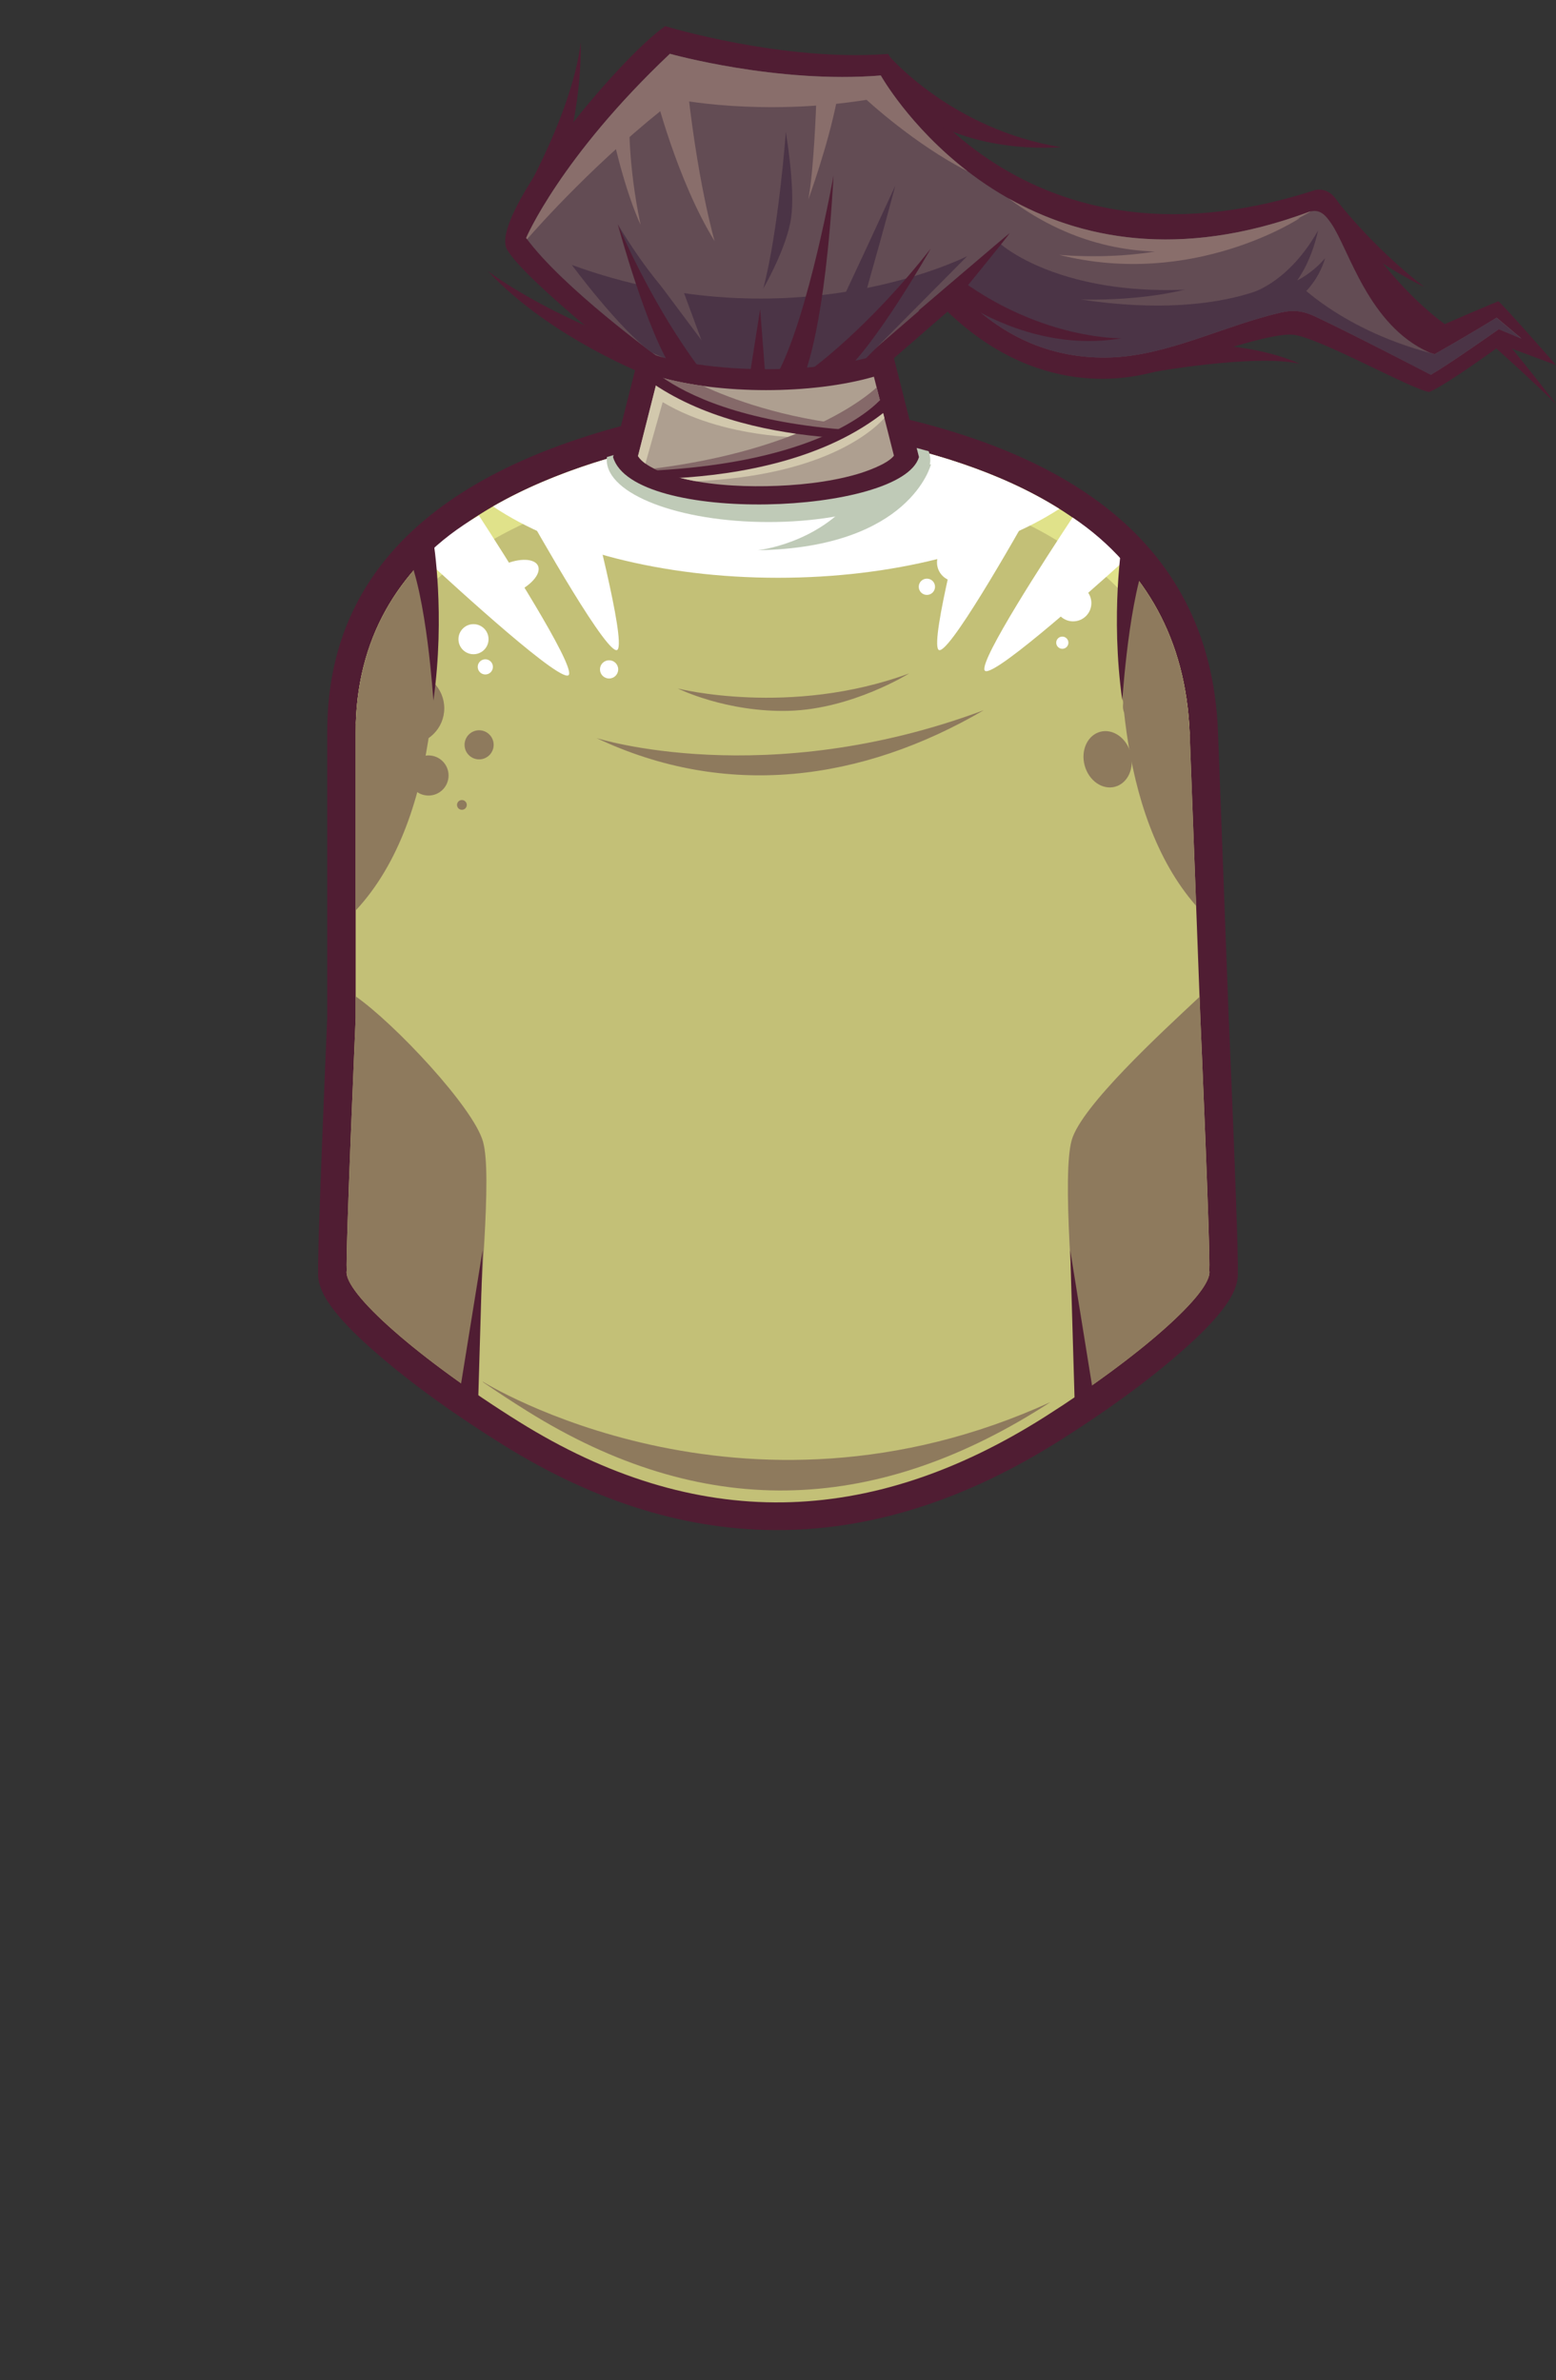 <?xml version="1.0" encoding="UTF-8"?>
<!DOCTYPE svg PUBLIC "-//W3C//DTD SVG 1.1//EN" "http://www.w3.org/Graphics/SVG/1.1/DTD/svg11.dtd">
<!-- Creator: CorelDRAW 2020 (64-Bit) -->
<svg xmlns="http://www.w3.org/2000/svg" xml:space="preserve" width="129.436mm" height="197.988mm" version="1.1" style="shape-rendering:geometricPrecision; text-rendering:geometricPrecision; image-rendering:optimizeQuality; fill-rule:evenodd; clip-rule:evenodd"
viewBox="0 0 540.97 827.48"
 xmlns:xlink="http://www.w3.org/1999/xlink"
 xmlns:xodm="http://www.corel.com/coreldraw/odm/2003">
 <rect x="0" y="0" width="540.97" height="827.48" fill="#333333" stroke="none"/>
 <defs>
  <style type="text/css">
   <![CDATA[
    .fil0 {fill:none}
    .fil8 {fill:#4B3446}
    .fil1 {fill:#501D33}
    .fil7 {fill:#634C54}
    .fil12 {fill:#856969}
    .fil9 {fill:#896E6B}
    .fil3 {fill:#8E7A5D}
    .fil10 {fill:#AE9F90}
    .fil6 {fill:#BFCAB7}
    .fil2 {fill:#C3C077}
    .fil11 {fill:#D2C8AD}
    .fil4 {fill:#E0E28A}
    .fil5 {fill:white}
   ]]>
  </style>
 </defs>
 <g id="Слой_x0020_1">
  <g id="_2674702364528">
   <rect id="_273923616" class="fil0" width="540.97" height="827.48"/>
   <path id="_273442056" class="fil1" d="M110.62 442.04c-0.07,-1.7 -0,-3.49 0.03,-5.15 0.06,-3.42 0.17,-6.85 0.27,-10.27 0.3,-9.54 0.66,-19.07 1.03,-28.61 0.58,-14.72 1.18,-29.44 1.82,-44.15l0 -99.47c0,-71.82 64.36,-100.35 128.9,-112.25 20.13,-3.71 35.48,-3.71 55.61,0 65.71,12.12 122.53,41.83 125.18,112.39l3.72 99.19c0.64,14.77 1.25,29.54 1.83,44.31 0.37,9.53 0.73,19.07 1.03,28.61 0.11,3.42 0.21,6.85 0.27,10.27 0.03,1.66 0.1,3.46 0.03,5.15 0.36,4.93 -2.49,9.62 -5.48,13.47 -3.75,4.82 -8.47,9.34 -13.07,13.43 -13.03,11.59 -28.09,22.21 -42.92,31.61 -64.37,40.83 -128.99,42.31 -194,1.75 -15.49,-9.66 -31.2,-20.62 -44.81,-32.58 -4.81,-4.22 -9.76,-8.9 -13.7,-13.88 -3.09,-3.92 -6.11,-8.74 -5.74,-13.8z"/>
   <path id="_273441984" class="fil2" d="M120.54 441.71c-0.44,-6.14 3.11,-87.77 3.11,-87.77l0 -99.12c0,-67.43 62.45,-92.47 120.9,-103.24 19.27,-3.55 32.6,-3.55 51.87,0 58.46,10.78 114.68,36.3 117.2,103.68l3.7 98.68c0,0 3.56,81.62 3.11,87.77 1.4,7.33 -23.89,29.77 -57.1,50.84 -60.95,38.66 -121.28,40.2 -182.98,1.7 -34.54,-21.55 -61.25,-45.02 -59.81,-52.54z"/>
   <path id="_273441912" class="fil3" d="M141.87 233.66c6.95,0 12.59,5.64 12.59,12.59 0,6.95 -5.64,12.59 -12.59,12.59 -1.61,0 -3.16,-0.31 -4.58,-0.86l0 -10.69c0,-4.55 0.29,-8.9 0.84,-13.07 1.18,-0.37 2.43,-0.56 3.73,-0.56zm18.72 44.49c0.94,0 1.7,0.76 1.7,1.7 0,0.94 -0.76,1.7 -1.7,1.7 -0.94,0 -1.7,-0.76 -1.7,-1.7 0,-0.94 0.76,-1.7 1.7,-1.7zm5.98 -24.25c2.79,0 5.06,2.27 5.06,5.06 0,2.79 -2.27,5.06 -5.06,5.06 -2.79,0 -5.06,-2.27 -5.06,-5.06 0,-2.79 2.27,-5.06 5.06,-5.06zm-17.6 8.74c3.86,0 6.98,3.13 6.98,6.98 0,3.86 -3.13,6.98 -6.98,6.98 -3.86,0 -6.98,-3.13 -6.98,-6.98 0,-3.86 3.13,-6.98 6.98,-6.98z"/>
   <path id="_273441840" class="fil4" d="M123.69 251.84c1.82,-65.19 63.27,-89.65 120.86,-100.26 19.27,-3.55 32.6,-3.55 51.87,0 58.46,10.78 114.68,36.3 117.2,103.68l0.01 0.3c-8.55,-58.81 -61.79,-82.04 -117.01,-92.23 -19.42,-3.58 -32.85,-3.58 -52.27,0 -54.19,9.99 -111.77,32.14 -120.66,88.5z"/>
   <path id="_273441984_0" class="fil5" d="M171.42 176.08c21.48,-12.42 47.68,-19.81 73.13,-24.51 19.27,-3.55 32.6,-3.55 51.87,0 25.88,4.77 51.33,12.44 71.87,25.35 -22.42,14.56 -57.88,23.96 -97.8,23.96 -40.68,0 -76.73,-9.76 -99.07,-24.8z"/>
   <g>
    <path id="_273441768" class="fil3" d="M390.52 195.33c13.52,14.97 22.15,34.46 23.11,59.93l2.24 59.7c-28.08,-31.98 -27.94,-88.61 -25.34,-119.62z"/>
    <path id="_273441696" class="fil3" d="M123.65 316.56l0 -61.74c0,-27.41 10.31,-47.81 26.48,-63.09 2.91,30.53 4.22,91.94 -26.48,124.84z"/>
   </g>
   <path id="_273441600" class="fil3" d="M365.29 487.43c-0.8,0.52 -1.61,1.03 -2.42,1.55 -59.79,37.92 -118.97,39.43 -179.5,1.67 -5.38,-3.35 -10.56,-6.76 -15.47,-10.13l-0 -0.13c0,0 89.87,56.17 197.39,7.05z"/>
   <path id="_273441528" class="fil3" d="M120.54 441.71c-0.44,-6.14 3.11,-87.77 3.11,-87.77l0 -7.53c13.61,9.5 40.99,38.68 44.28,50.52 3.28,11.84 -1.2,51.57 -2.6,87.51 -26.93,-18.45 -46.01,-36.33 -44.79,-42.72zm296.51 -95.14l0.28 7.37c0,0 3.56,81.62 3.11,87.77 1.22,6.39 -17.86,24.28 -44.79,42.73 -2.81,-33.58 -6.34,-76.18 -3.07,-87.98 3.27,-11.8 31.16,-37.44 44.47,-49.89z"/>
   <path id="_273441456" class="fil3" d="M207.41 256.62c0,0 58.64,18.65 134.59,-9.69 -42.46,24.8 -89.56,30.99 -134.59,9.69z"/>
   <path id="_273441384" class="fil3" d="M235.67 239.38c0,0 38.98,9.96 80.41,-5.24 0,0 -19.8,12.36 -41.67,12.99 -21.87,0.63 -38.74,-7.75 -38.74,-7.75z"/>
   <ellipse id="_273441312" class="fil5" transform="matrix(0.318 -0.123 0.087 0.447 177.162 201.181)" rx="31.65" ry="11.77"/>
   <path id="_273441240" class="fil3" d="M382.5 254.43c4.41,-1.19 9.14,2.11 10.57,7.39 1.43,5.27 -0.99,10.52 -5.4,11.71 -4.41,1.19 -9.14,-2.11 -10.57,-7.39 -1.43,-5.27 0.99,-10.52 5.4,-11.71zm10.6 -12.77c2.04,-0.55 4.23,0.98 4.89,3.42 0.66,2.44 -0.46,4.87 -2.5,5.42 -2.04,0.55 -4.23,-0.98 -4.89,-3.42 -0.66,-2.44 0.46,-4.87 2.5,-5.42zm7.44 27.67c1.33,-0.36 2.77,0.64 3.2,2.24 0.43,1.6 -0.3,3.18 -1.63,3.55 -1.33,0.36 -2.77,-0.64 -3.2,-2.24 -0.43,-1.6 0.3,-3.18 1.63,-3.54z"/>
   <polygon id="_273441168" class="fil1" points="373.72,490.66 372.07,434.65 380.31,485.71 "/>
   <polygon id="_273441096" class="fil1" points="166.14,490.66 167.79,434.65 159.55,485.71 "/>
   <path id="_273441024" class="fil6" d="M323.67 161.43c0,0 -7.06,28.94 -60.24,29.88 0,0 20.71,-2.12 33.65,-18.59l7.53 -8.94 19.06 -2.35z"/>
   <path id="_273440952" class="fil6" d="M322.88 156.88c0.36,0.99 0.55,2 0.55,3.02 0,11.93 -25.18,21.6 -56.24,21.6 -31.05,0 -56.24,-9.67 -56.24,-21.6 0,-0.34 0.02,-0.67 0.06,-1 11.09,-3.34 22.5,-5.95 33.77,-8.02 19.27,-3.55 32.6,-3.55 51.87,0 8.85,1.63 17.65,3.61 26.23,6.01z"/>
   <path id="_273438192" class="fil5" d="M339 163.07c-4.04,15.14 -15.5,59.26 -12.77,62.77 2.7,3.47 26.23,-37.88 34.67,-52.99 -6.9,-3.74 -14.25,-6.97 -21.91,-9.78z"/>
   <path id="_273438120" class="fil5" d="M372.9 179.91c-9.74,14.75 -32.01,49.1 -30.62,53.07 1.39,4 34.34,-25.18 48.25,-37.74 -5.22,-5.91 -11.14,-10.99 -17.63,-15.33z"/>
   <path id="_273438048" class="fil5" d="M201.87 162.71c3.95,14.78 15.62,59.6 12.87,63.13 -2.75,3.54 -27.2,-39.59 -35.17,-53.89 7.09,-3.53 14.58,-6.58 22.31,-9.25z"/>
   <path id="_273437976" class="fil5" d="M166.49 179.21c8.76,13.51 32.82,51.17 31.33,55.31 -1.54,4.26 -38.79,-29.81 -50.47,-40.62 5.65,-5.73 12.09,-10.58 19.14,-14.68z"/>
   <circle id="_273437904" class="fil5" cx="332.35" cy="195.55" r="6.59"/>
   <circle id="_273437832" class="fil5" cx="322.25" cy="204.01" r="2.83"/>
   <circle id="_273437760" class="fil5" cx="168.73" cy="231.86" r="2.64"/>
   <circle id="_273437688" class="fil5" cx="164.62" cy="222.23" r="5.23"/>
   <circle id="_273437616" class="fil5" cx="211.76" cy="232.73" r="3.17"/>
   <circle id="_273437544" class="fil5" cx="373.09" cy="209.68" r="6.35"/>
   <circle id="_273437472" class="fil5" cx="369.33" cy="223.45" r="2.12"/>
   <path id="_273437400" class="fil1" d="M390.19 188.05c0,0 -4.24,25.41 0,55.53 0,0 2.35,-37.18 9.18,-51.53l-4.71 -3.76 -4.47 -0.24z"/>
   <path id="_273437328" class="fil1" d="M150.67 188.05c0,0 4.24,25.41 0,55.53 0,0 -2.35,-37.18 -9.18,-51.53l4.71 -3.76 4.47 -0.24z"/>
   <g>
    <path id="_273440880" class="fil1" d="M225.9 130.88c0,0 -34.39,-13.12 -56.31,-36.65 0,0 20.84,16.09 57.19,27.84l2.32 4.7c0,0 -3.09,3.88 -3.2,4.11z"/>
    <path id="_273440808" class="fil1" d="M178 75.17c0,0 20.59,-33.41 23.91,-60.47 0,0 0.89,26.82 -9.52,51.06 -10.4,24.24 -13.67,13.09 -14.39,9.41z"/>
    <path id="_273440736" class="fil1" d="M464.21 69.04c0,0 12.6,16.62 30.94,30.71 0,0 -14.92,-7.05 -25.85,-16.68 -10.94,-9.63 -5.09,-14.04 -5.09,-14.04z"/>
    <path id="_273440664" class="fil1" d="M508.68 111.15c0,0 13.79,11.41 32.24,29.23 -8.62,-11.2 -18.98,-23.94 -22.51,-27.6 -3.53,-3.65 -9.73,-1.64 -9.73,-1.64z"/>
    <path id="_273440592" class="fil1" d="M225.71 131.32c0,0 -42.76,-33.2 -49.4,-44.51 -6.65,-11.3 38.11,-65.94 54.95,-77.72 0,0 40.77,12.48 77.54,9.66 0,0 42.98,81.37 148,47.46 0,0 4.11,-1.56 7.43,2.67 3.32,4.24 17.96,28.99 38.05,43.81 0,0 13.74,-6.01 18.63,-7.94 1.34,0.76 20.07,22.18 20.07,22.18l-19 -7.07c0,0 -19.04,13.95 -25.07,16.42 -5.7,-0.64 -37.83,-18.7 -47.12,-19.88 -9.3,-1.18 -44.11,12.07 -48.32,12.89 -4.2,0.82 -37.96,11.76 -72.05,-20.94l-20.7 17.99c0,0 -13.83,7.65 -83.01,4.98z"/>
    <path id="_273440520" class="fil7" d="M228.55 123.95c0,0 -32.92,-23.84 -45.63,-41.22 0,0 11.9,-28.03 49.98,-64.03 0,0 37.3,10.47 73.32,7.54 0,0 47.54,85.05 148.93,47.4 3.79,-1.16 5.75,1.26 7.65,4.01 6.23,9.02 12.95,35.61 34.21,44.92l1.75 0.57c0,0 9.74,-5.44 21.58,-12.7l8.64 7.26 -7.87 -3.28c0,0 -16.35,11.59 -23.61,15.86 0,0 -26.51,-13.76 -40.14,-20.2 -4.22,-2 -7.57,-2.47 -12.13,-1.41 -20.03,4.65 -39.45,15.09 -59.56,15.61 -16.18,0.42 -34.9,-4.42 -52.03,-22.52l-2.54 -3.71 -29.83 25.78c0,0 -12.88,8.11 -36.69,7.96 -10.05,-0.06 -22.75,-1.18 -36,-7.84l0 0z"/>
    <path id="_273440376" class="fil8" d="M223.51 100.9l-8.59 -22.7c0,0 9.77,16.75 19.6,26.26l-4.42 2.58 -6.59 -6.14z"/>
    <path id="_273440304" class="fil9" d="M350.63 68.97c24.38,13.75 59.03,21.56 104.52,4.67 0.23,-0.07 0.45,-0.12 0.66,-0.17 -10.93,6.38 -58.67,30.49 -105.18,-4.5z"/>
    <path id="_273440232" class="fil8" d="M198.81 92.11c0,0 16.47,22.35 27.66,30.35 0,0 26.39,14.35 72.01,4.71l37.8 -38.12c0,0 -60.81,31.06 -137.46,3.06z"/>
    <path id="_273440160" class="fil8" d="M311.28 64.53c0,0 -18.84,40.9 -23.33,49.9l8.25 4.05c0,0 7.85,-26.85 15.08,-53.95z"/>
    <path id="_273440088" class="fil9" d="M183.26 83.18c-0.11,-0.15 -0.23,-0.3 -0.34,-0.45 0,0 11.9,-28.03 49.98,-64.03 0,0 37.3,10.47 73.32,7.54 0,0 9.87,17.65 30.2,33.32 -18.47,-9.38 -35.13,-24.85 -35.13,-24.85 -37.27,5.88 -66.41,-0.24 -66.41,-0.24 -26.64,20.44 -47.85,44.35 -51.64,48.71z"/>
    <path id="_273440016" class="fil8" d="M497.73 122.86l0.96 0.32c0,0 9.74,-5.44 21.58,-12.7l8.64 7.26 -7.87 -3.28c0,0 -16.35,11.59 -23.61,15.86 0,0 -26.46,-13.79 -40.08,-20.23 -4.22,-2 -7.57,-2.47 -12.13,-1.41 -20.03,4.65 -39.45,15.09 -59.56,15.61 -16.18,0.42 -34.9,-4.42 -52.03,-22.52l-0.7 -1.02c6.62,-7.37 13.5,-14.87 14.96,-15.9 0,0 29.8,27.04 100.41,10.8 0,0 15.64,18.34 49.45,27.21z"/>
    <path id="_273439944" class="fil1" d="M319.32 108.01c0,0 30.6,-26.16 31.6,-26.87 0.99,-0.7 -22.1,27.48 -22.1,27.48l-9.5 -0.62z"/>
    <path id="_273439872" class="fil1" d="M309.05 19.41c0,0 21.91,25.64 59.77,31.76 0,0 -34.09,3.29 -54.9,-16l-4.82 -7.29 -0.04 -8.47z"/>
    <path id="_273439800" class="fil1" d="M399.81 129.53c0,0 36.08,-6.59 52.02,-3.06 0,0 -14.9,-7.33 -37.33,-6.39l-12.82 5.17 -1.87 4.29z"/>
    <path id="_273439152" class="fil1" d="M331.29 102.7c0,0 26.07,20.44 58.56,14.92 0,0 -26.85,0.59 -55.24,-19.85l-2.25 1.4 -1.06 3.53z"/>
    <path id="_273439080" class="fil1" d="M214.76 77.88c0,0 10.4,38.59 19.7,51.53l10.18 0.47c0,0 -15.72,-19.29 -29.88,-52z"/>
    <path id="_273439008" class="fil1" d="M323.61 86.4c0,0 -19.46,34.4 -31.6,44.34l-9.95 -2.35c0,0 19.89,-14.3 41.55,-41.99z"/>
    <path id="_273438936" class="fil1" d="M289.79 61.05c0,0 -8.63,48.24 -19.26,68.47l9.3 0.24c0,0 7.08,-16.24 9.96,-68.71z"/>
    <path id="_273438864" class="fil9" d="M227.68 31.95c0,0 7.66,30.71 20.78,51.9 0,0 -6.25,-21.18 -9.96,-58.46l-1.45 -0.23 -9.38 6.79z"/>
    <path id="_273438792" class="fil9" d="M218.79 41.56c0,0 -0.5,15.79 3.92,36.57 0,0 -5.23,-10.46 -10.17,-33.2l1.56 -2.63 4.69 -0.74z"/>
    <path id="_273438720" class="fil9" d="M283.79 35.4c0,0 -0.77,23.25 -2.76,33.94 0,0 6.74,-18.32 9.94,-34.53l-5.52 -2.82 -1.66 3.41z"/>
    <path id="_273438648" class="fil8" d="M273.19 45.85c0,0.82 -2.65,35.12 -7.84,54.49 0,0 8.29,-14.21 9.72,-24.78 1.44,-10.57 -1.88,-29.71 -1.88,-29.71z"/>
    <path id="_273438576" class="fil7" d="M451.16 94c0,0 -20.81,18.35 -75.48,10.12 0,0 34.31,1.41 52.02,-9.65l6.69 -1.64 16.78 1.17z"/>
    <path id="_273438504" class="fil9" d="M451.95 75.8c0,0 -37.01,24.55 -83.75,12.8 0,0 25.08,2.47 44.19,-3.76l7.95 -0.94 31.6 -8.1z"/>
    <polygon id="_273438432" class="fil7" points="226.4,94.88 243.86,118.25 235.79,96.41 "/>
    <path id="_273438360" class="fil8" d="M432.89 102.52c0,0 14.13,-2.52 25.35,-22.37 0,0 -1.83,9.76 -7.25,17.34 0,0 5.15,-2.36 9.68,-7.71 0,0 -3.09,12.68 -15.36,17.26 -12.26,4.58 -12.43,-4.52 -12.43,-4.52z"/>
    <polygon id="_273438288" class="fil1" points="260.65,130.53 264.28,107.51 266.12,131.23 "/>
   </g>
   <g>
    <path id="_273439728" class="fil1" d="M222.55 121.76l-9.41 37.16c6.99,23.69 100.31,20.16 106.36,0l-9.41 -37.16c-23.06,8.81 -64.48,8.81 -87.54,0z"/>
    <path id="_273439656" class="fil10" d="M228.81 130.96l-6.99 27.61c2.29,3.77 9.83,6.27 13.32,7.23 9.81,2.69 21.2,3.41 31.34,3.23 10.24,-0.18 21.53,-1.3 31.39,-4.14 2.69,-0.77 10.6,-3.42 12.92,-6.45l-6.96 -27.47c-21.58,6.23 -53.45,6.23 -75.03,0z"/>
    <path id="_273439584" class="fil11" d="M234.63 165.65l0.51 0.14c2.2,0.6 4.48,1.11 6.81,1.52 43.44,-1.95 60.75,-16.75 65.53,-21.95l-1.08 -4.27c-19.77,18.17 -58.88,23.32 -71.77,24.56z"/>
    <path id="_273439512" class="fil11" d="M228.5 132.17l-6.69 26.4c0.58,0.95 1.49,1.82 2.58,2.6l6 -21.36c23.37,13.98 54.96,12.33 54.96,12.33l2 0 0 -1.76c-31.05,-2.29 -52.9,-14.53 -58.85,-18.21z"/>
    <path id="_273439440" class="fil12" d="M228.81 130.96l-0.11 0.43c26.3,20.1 62.65,19.21 62.65,19.21l5.28 -2.7c-24.45,-2.46 -42.61,-9.3 -52.23,-13.73 -5.55,-0.77 -10.82,-1.84 -15.59,-3.22z"/>
    <path id="_273439368" class="fil12" d="M227.35 162.91c2.08,1.03 4.33,1.84 6.13,2.4 16.14,-1.55 54.44,-6.97 72.89,-24.33l-1.59 -6.29c-3.91,3.62 -25.64,21.63 -77.43,28.22z"/>
    <path id="_273439296" class="fil1" d="M229.8 130.88c9.19,6.5 27.96,15.57 63.18,18.45 -1.47,0.93 -3,1.85 -4.57,2.75 -19.15,-1.52 -42.81,-6.16 -61.21,-18.6l0.79 -3.11c0.6,0.17 1.21,0.34 1.82,0.5z"/>
    <path id="_273439224" class="fil1" d="M306.85 138.18c-4.43,4.96 -23.91,22.52 -79.81,25.43 2.64,1.22 5.41,2.09 7.18,2.57l0.29 0.08c22.3,-1.21 52.41,-6.34 73.52,-23.44l-1.18 -4.65z"/>
   </g>
  </g>
 </g>
</svg>
